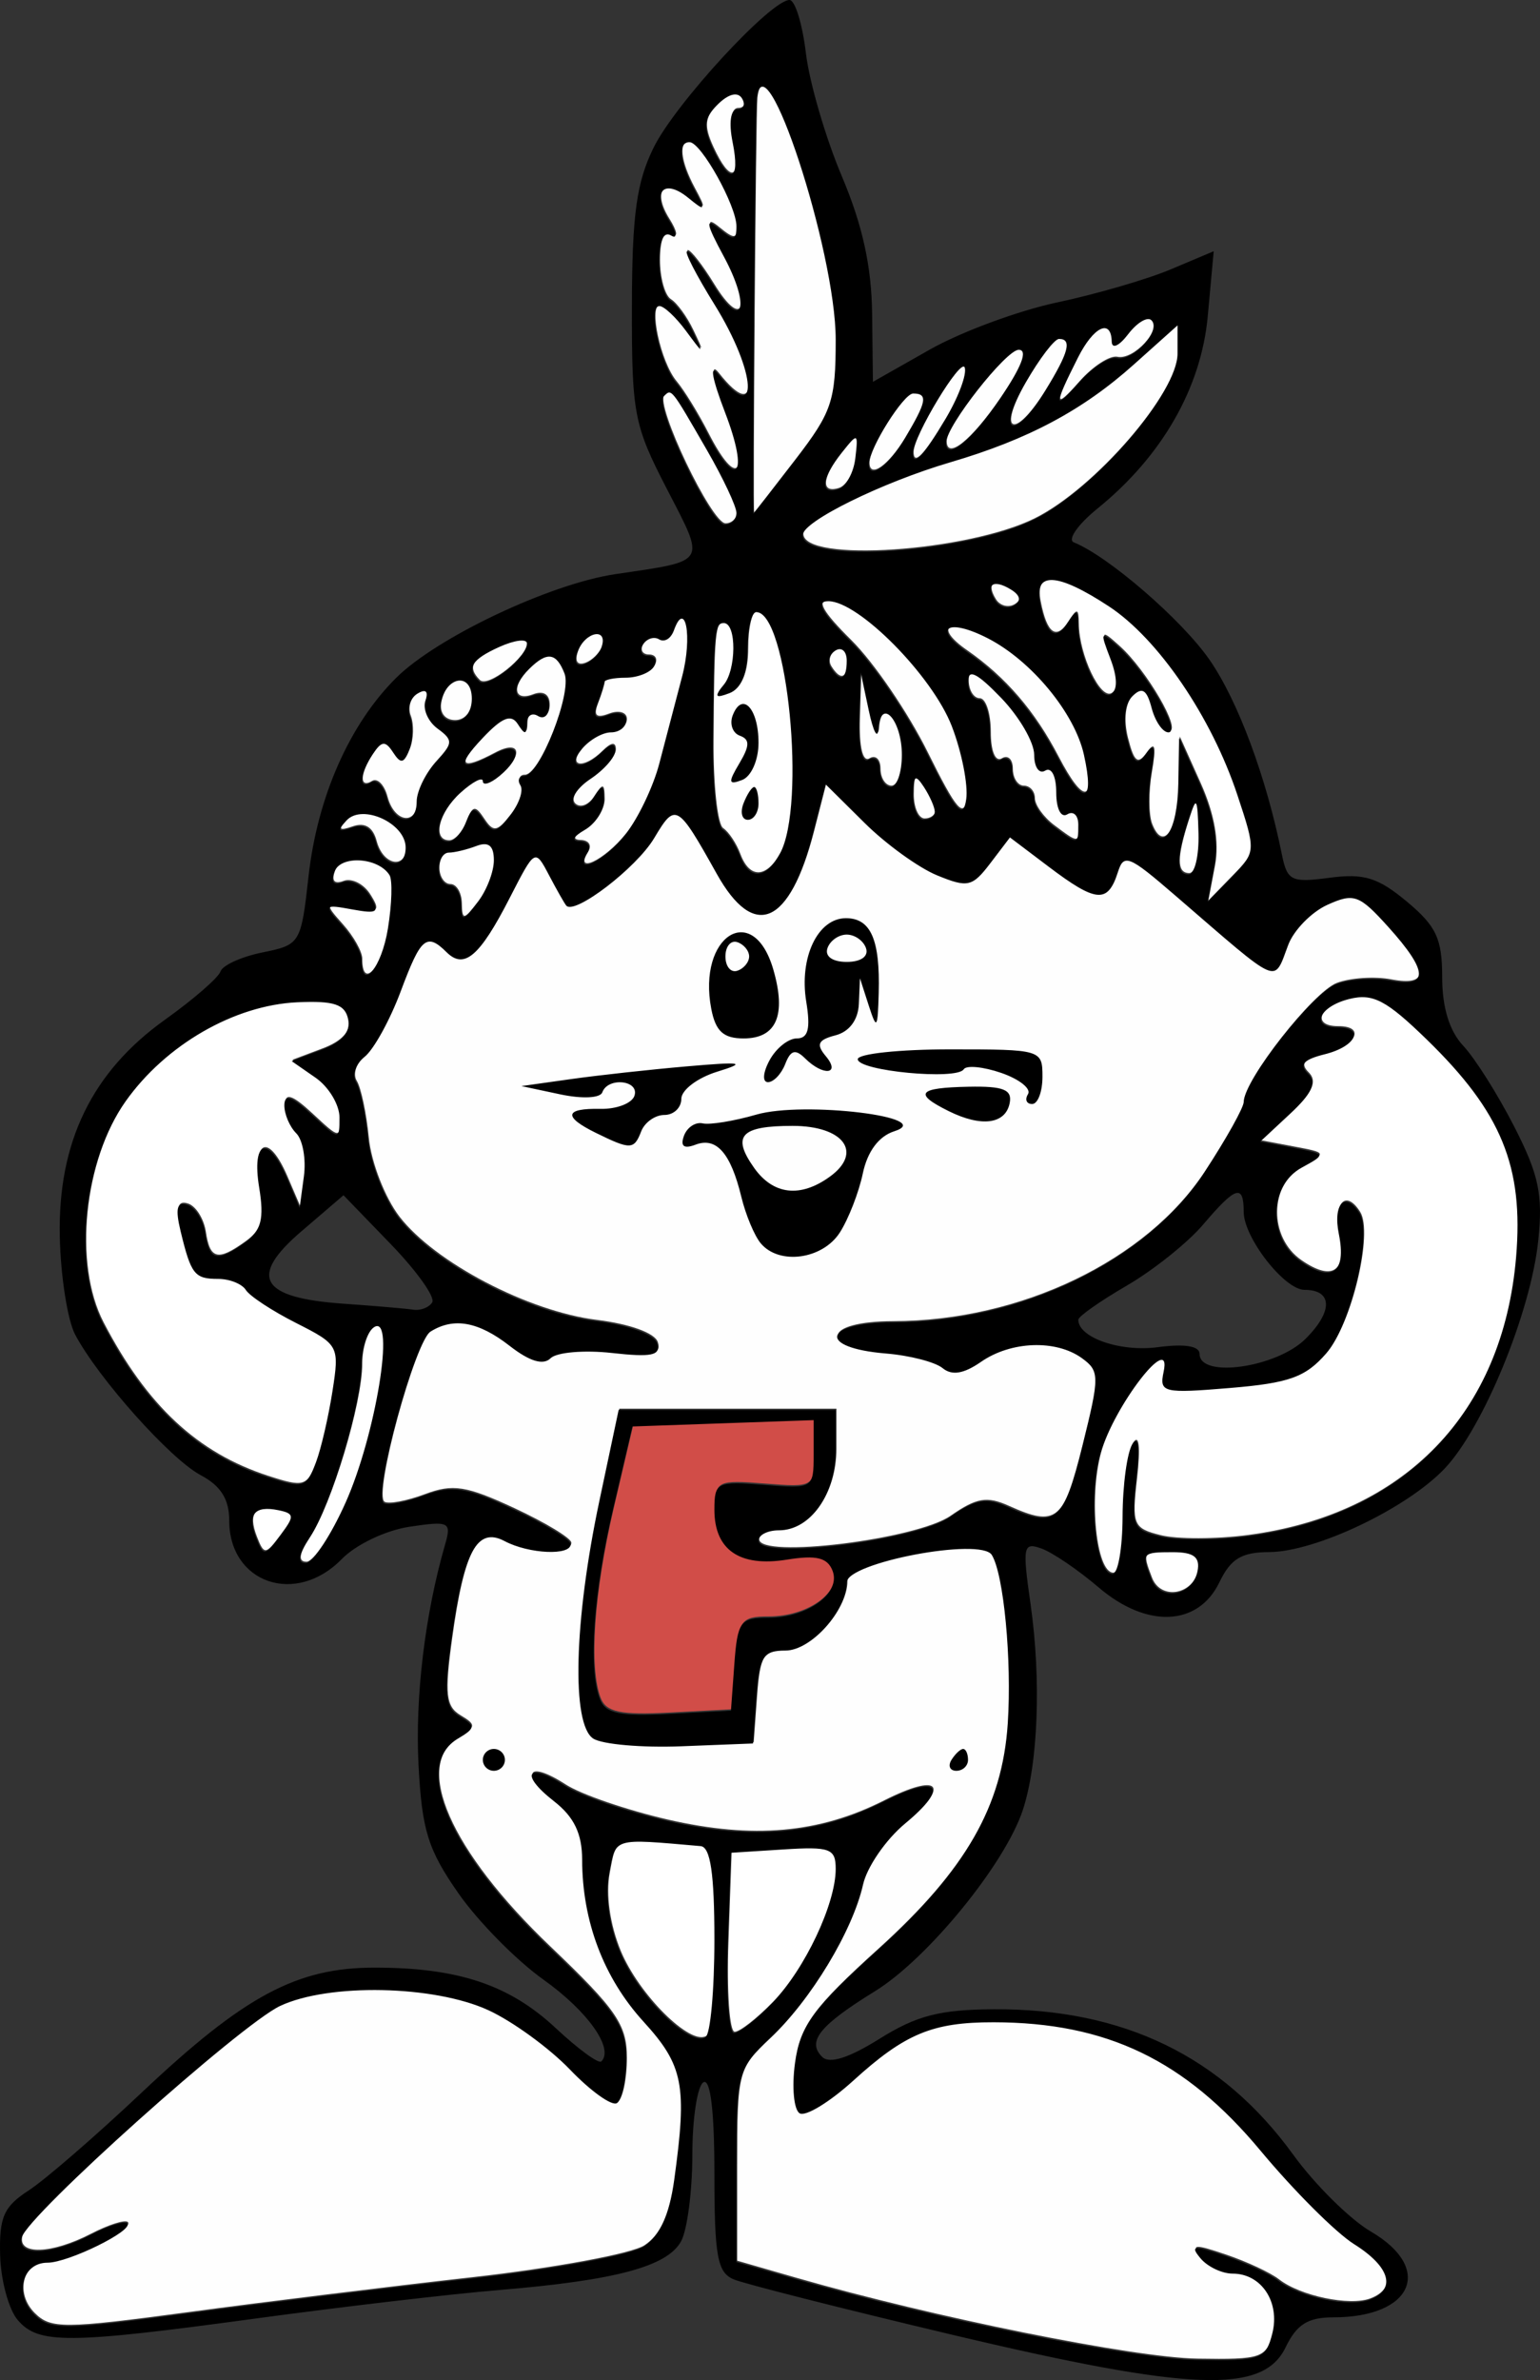 <svg width="301" height="465" viewBox="0 0 301 465" fill="none" xmlns="http://www.w3.org/2000/svg">
<rect x="0" y="0" width="301" height="465" fill="#333333" stroke="none"/>
<g clip-path="url(#clip0_668_955)">
<path d="M143.33 27.494C142.561 23.68 142.939 21.087 144.266 21.087C145.492 21.087 145.89 20.119 145.152 18.935C144.325 17.61 142.511 18.07 140.429 20.133C137.727 22.81 137.529 24.532 139.442 28.692C142.748 35.882 144.89 35.222 143.33 27.494Z" fill="#FEFEFE"/>
<path d="M218.415 69.7C221.627 70.372 227.199 64.29 225.192 62.301C224.418 61.534 222.371 62.759 220.643 65.022C218.863 67.354 217.471 67.98 217.432 66.468C217.315 61.885 213.876 63.539 210.774 69.671C205.976 79.157 206.026 80.138 211.02 74.477C213.611 71.54 216.938 69.391 218.415 69.7Z" fill="#FEFEFE"/>
<path d="M204.456 76.078C209.007 68.682 209.734 65.924 207.126 65.951C206.237 65.96 203.299 69.804 200.596 74.493C194.746 84.643 198.29 86.099 204.456 76.078Z" fill="#FEFEFE"/>
<path d="M195.586 77.68C199.801 71.491 201.108 68.07 199.258 68.07C196.783 68.07 185.035 83.026 185.035 86.177C185.035 89.913 189.949 85.956 195.586 77.68Z" fill="#FEFEFE"/>
<path d="M184.91 81.68C187.447 77.421 189.151 72.856 188.696 71.536C187.988 69.48 178.569 85.046 178.569 88.273C178.569 91.025 180.609 88.904 184.91 81.68Z" fill="#FEFEFE"/>
<path d="M177.027 85.359C181.268 78.245 181.566 76.612 178.624 76.612C176.752 76.612 169.948 87.414 169.948 90.387C169.948 93.573 173.733 90.884 177.027 85.359Z" fill="#FEFEFE"/>
<path d="M141.869 80.349C139.316 73.704 138.767 70.66 140.522 72.875C148.623 83.102 148.059 72.54 139.794 59.23C136.249 53.521 133.838 48.849 134.438 48.849C135.037 48.849 137.345 51.812 139.568 55.434C145.268 64.72 147.012 59.823 141.581 49.783C138.163 43.464 137.927 42.173 140.59 44.363C143.556 46.802 144.085 46.739 144.085 43.945C144.085 39.935 137.17 27.526 134.925 27.507C132.569 27.488 132.945 31.37 135.817 36.71C138.096 40.949 137.993 41.104 134.687 38.401C129.842 34.441 127.378 37.246 130.855 42.763C132.379 45.182 132.585 46.523 131.312 45.744C129.86 44.854 128.998 46.712 128.998 50.733C128.998 54.257 129.963 57.73 131.142 58.453C132.321 59.175 134.288 61.874 135.514 64.451C137.715 69.078 137.698 69.077 134.185 64.332C132.228 61.69 129.91 59.528 129.034 59.528C126.699 59.528 129.113 70.741 132.252 74.477C133.733 76.238 136.541 80.803 138.492 84.621C144.161 95.71 146.59 92.637 141.869 80.349Z" fill="#FEFEFE"/>
<path d="M167.317 89.258C167.9 84.25 167.815 84.218 164.623 88.232C160.632 93.252 160.355 96.506 164.021 95.309C165.503 94.826 166.986 92.103 167.317 89.258Z" fill="#FEFEFE"/>
<path d="M155.496 89.727C162.727 80.331 163.482 78.096 163.482 66.078C163.482 48.722 149.51 6.169 148.043 19.058C147.745 21.68 147.136 100.068 147.414 100.094C147.466 100.099 151.103 95.434 155.496 89.727Z" fill="#FEFEFE"/>
<path d="M144.085 99.95C144.085 98.691 141.487 93.165 138.313 87.67C131.178 75.32 131.427 75.629 129.854 77.187C127.999 79.026 139.078 102.239 141.81 102.239C143.061 102.239 144.085 101.209 144.085 99.95Z" fill="#FEFEFE"/>
<path d="M202.277 101.242C214.039 95.396 230.295 76.578 230.295 68.809V63.302L221.771 70.932C211.755 79.899 201.081 85.588 185.913 90.043C172.53 93.974 157.016 101.619 157.016 104.283C157.016 109.945 189.103 107.789 202.277 101.242Z" fill="#FEFEFE"/>
<path d="M197.72 114.902C194.261 112.784 192.687 113.907 194.667 117.081C195.46 118.353 197.115 118.777 198.345 118.024C199.794 117.137 199.573 116.037 197.72 114.902Z" fill="#FEFEFE"/>
<path d="M117.728 126.131C119.021 122.287 114.566 123.095 113.062 126.977C112.257 129.057 112.739 130.033 114.314 129.513C115.722 129.048 117.258 127.526 117.728 126.131Z" fill="#FEFEFE"/>
<path d="M165.637 128.808C165.637 126.977 164.652 126.082 163.447 126.82C162.242 127.558 161.815 129.056 162.497 130.149C164.344 133.112 165.637 132.559 165.637 128.808Z" fill="#FEFEFE"/>
<path d="M103.135 125.445C103.135 124.478 100.71 124.781 97.746 126.119C92.246 128.603 91.24 130.318 93.8 132.854C95.382 134.421 103.135 128.268 103.135 125.445Z" fill="#FEFEFE"/>
<path d="M92.358 136.231C92.358 131.026 87.322 131.762 86.273 137.119C85.861 139.227 86.96 140.68 88.967 140.68C90.967 140.68 92.358 138.854 92.358 136.231Z" fill="#FEFEFE"/>
<path d="M176.414 147.213C176.414 140.387 172.283 135.841 171.82 142.155C171.663 144.28 170.821 142.655 169.948 138.544L168.36 131.07L168.076 140.272C167.902 145.925 168.624 148.965 169.948 148.154C171.133 147.428 172.103 148.333 172.103 150.164C172.103 151.995 173.073 153.493 174.258 153.493C175.444 153.493 176.414 150.667 176.414 147.213Z" fill="#FEFEFE"/>
<path d="M211.998 147.188C210.192 139.041 201.736 128.803 193.199 124.429C185.424 120.445 182.32 122.377 189.023 127.028C196.562 132.261 202.29 138.916 206.926 147.827C211.803 157.205 214.153 156.908 211.998 147.188Z" fill="#FEFEFE"/>
<path d="M186.173 141.607C182.384 131.778 167.965 117.188 162.039 117.188C159.486 117.188 160.754 119.468 166.438 125.1C170.83 129.452 177.538 139.298 181.345 146.981C186.953 158.297 188.405 159.986 188.993 155.877C189.392 153.088 188.123 146.666 186.173 141.607Z" fill="#FEFEFE"/>
<path d="M182.847 158.298C182.828 157.417 181.873 155.255 180.724 153.493C179.035 150.903 178.629 151.209 178.602 155.095C178.584 157.738 179.539 159.9 180.724 159.9C181.91 159.9 182.865 159.179 182.847 158.298Z" fill="#FEFEFE"/>
<path d="M81.582 156.331C81.582 154.368 83.266 150.918 85.325 148.663C88.71 144.958 88.743 144.328 85.675 142.089C83.808 140.726 82.735 138.277 83.289 136.645C83.929 134.759 83.356 134.254 81.715 135.26C80.295 136.129 79.653 138.185 80.29 139.828C80.926 141.471 80.857 144.337 80.137 146.198C79.081 148.925 78.468 149.029 76.972 146.732C75.453 144.4 74.731 144.465 72.994 147.087C70.339 151.094 70.185 154.125 72.716 152.576C73.766 151.932 75.13 153.317 75.747 155.653C77.106 160.802 81.582 161.322 81.582 156.331Z" fill="#FEFEFE"/>
<path d="M210.898 160.842C210.898 159.011 209.928 158.106 208.743 158.832C207.516 159.584 206.587 157.745 206.587 154.561C206.587 151.378 205.659 149.538 204.432 150.29C203.247 151.016 202.277 149.622 202.277 147.193C202.277 144.764 199.367 139.76 195.811 136.072C191.105 131.193 189.345 130.326 189.345 132.888C189.345 134.825 190.315 136.409 191.501 136.409C192.686 136.409 193.656 139.348 193.656 142.941C193.656 146.753 194.554 148.924 195.811 148.154C196.997 147.428 197.966 148.333 197.966 150.164C197.966 151.995 198.936 153.493 200.122 153.493C201.307 153.493 202.277 154.589 202.277 155.927C202.277 157.266 203.974 159.638 206.049 161.198C210.854 164.813 210.898 164.81 210.898 160.842Z" fill="#FEFEFE"/>
<path d="M91.166 160.494C92.389 157.336 92.884 157.261 94.671 159.96C96.451 162.65 97.201 162.519 99.874 159.052C101.591 156.823 102.485 154.18 101.861 153.179C101.236 152.177 101.565 151.358 102.593 151.358C105.576 151.358 111.963 135.156 110.484 131.338C108.883 127.205 107.061 126.965 103.566 130.429C99.952 134.01 100.337 137.11 104.212 135.636C106.217 134.874 107.445 135.647 107.445 137.669C107.445 139.464 106.475 140.338 105.29 139.612C104.105 138.886 103.12 139.55 103.102 141.088C103.076 143.306 102.713 143.327 101.344 141.191C100.061 139.189 98.315 139.874 94.535 143.86C89.148 149.542 89.948 150.65 96.811 147.011C101.739 144.398 102.411 147.522 97.746 151.358C95.968 152.82 94.514 153.269 94.514 152.356C94.514 151.443 92.574 152.435 90.203 154.561C85.782 158.525 84.381 164.171 87.817 164.171C88.876 164.171 90.383 162.516 91.166 160.494Z" fill="#FEFEFE"/>
<path d="M122.377 162.814C124.834 159.719 127.814 153.472 128.999 148.933C130.184 144.394 132.19 136.742 133.458 131.93C135.536 124.04 134.096 116.568 131.752 123.074C131.22 124.55 129.965 125.255 128.963 124.641C127.96 124.028 126.531 124.502 125.787 125.696C125.042 126.89 125.517 127.866 126.843 127.866C128.168 127.866 128.653 128.827 127.92 130.002C127.188 131.176 124.706 132.137 122.405 132.137C120.104 132.137 118.222 132.539 118.222 133.031C118.222 133.522 117.629 135.455 116.904 137.326C115.94 139.816 116.517 140.374 119.059 139.408C120.969 138.681 122.532 139.151 122.532 140.451C122.532 141.752 121.196 142.815 119.563 142.815C117.93 142.815 115.387 144.257 113.911 146.019C110.731 149.816 114.051 150.364 117.79 146.659C119.477 144.988 120.377 144.898 120.377 146.399C120.377 147.665 118.195 150.155 115.527 151.932C112.86 153.708 111.458 155.96 112.412 156.935C113.365 157.911 115.048 157.295 116.15 155.567C117.845 152.912 118.161 152.988 118.188 156.057C118.207 158.054 116.524 160.667 114.45 161.865C112.122 163.208 111.758 164.066 113.499 164.106C115.051 164.142 115.721 165.132 114.989 166.307C112.075 170.978 118.191 168.087 122.377 162.814Z" fill="#FEFEFE"/>
<path d="M79.427 165.314C79.427 160.58 70.966 156.699 67.88 160.017C65.982 162.057 66.234 162.381 68.977 161.43C71.33 160.614 72.905 161.593 73.624 164.319C74.894 169.129 79.427 169.906 79.427 165.314Z" fill="#FEFEFE"/>
<path d="M234.391 162.57C234.199 155.422 233.991 155.135 232.451 159.9C229.983 167.534 229.983 170.578 232.451 170.578C233.636 170.578 234.509 166.974 234.391 162.57Z" fill="white"/>
<path d="M144.655 148.864C146.703 145.425 146.724 144.179 144.745 143.466C143.329 142.956 142.704 141.165 143.354 139.486C145.196 134.73 148.395 138.132 148.395 144.848C148.395 148.232 146.983 151.438 145.194 152.118C142.499 153.143 142.414 152.628 144.655 148.864Z" fill="#FEFEFE"/>
<path d="M145.461 156.697C146.143 154.935 147.082 153.493 147.548 153.493C148.014 153.493 148.395 154.935 148.395 156.697C148.395 158.459 147.456 159.9 146.308 159.9C145.159 159.9 144.778 158.459 145.461 156.697Z" fill="#FEFEFE"/>
<path d="M152.6 166.503C157.747 156.974 154.046 119.324 147.962 119.324C147.015 119.324 146.24 122.585 146.24 126.57C146.24 131.318 145.021 134.28 142.702 135.161C139.961 136.204 139.695 135.872 141.524 133.69C144.084 130.633 144.145 121.459 141.605 121.459C139.795 121.459 139.616 123.415 139.473 144.7C139.415 153.372 140.257 161.06 141.344 161.785C142.432 162.51 143.948 164.785 144.713 166.841C146.534 171.732 149.852 171.59 152.6 166.503Z" fill="white"/>
<path d="M241.984 155.025C236.927 139.791 226.519 124.524 216.871 118.192C206.806 111.585 202.218 111.342 203.411 117.477C204.636 123.783 206.461 125.104 208.827 121.398C210.526 118.736 210.837 118.806 210.865 121.854C210.921 127.946 215.084 136.737 217.277 135.394C218.601 134.583 218.562 132.057 217.169 128.427C215.098 123.028 215.186 122.914 218.868 126.223C224.134 130.958 231.027 142.815 228.513 142.815C227.399 142.815 225.921 140.67 225.229 138.047C224.275 134.431 223.367 133.877 221.472 135.755C219.961 137.252 219.566 140.572 220.472 144.149C221.677 148.907 222.4 149.461 224.159 146.975C225.755 144.72 226.023 145.756 225.147 150.8C224.487 154.605 224.507 159.164 225.192 160.932C227.377 166.574 230.29 162.084 230.448 152.833L230.6 143.883L234.693 153.014C237.392 159.035 238.344 164.491 237.488 169.031L236.189 175.917L240.935 171.042C245.624 166.227 245.636 166.03 241.984 155.025Z" fill="white"/>
<path d="M96.669 167.806C96.669 164.952 95.637 164.106 93.26 165.011C91.385 165.723 88.96 166.307 87.871 166.307C86.783 166.307 85.892 167.748 85.892 169.51C85.892 171.272 86.862 172.714 88.048 172.714C89.233 172.714 90.234 174.395 90.272 176.451C90.334 179.832 90.641 179.794 93.504 176.043C95.245 173.763 96.669 170.056 96.669 167.806Z" fill="white"/>
<path d="M75.965 181.126C76.734 176.357 76.874 171.668 76.274 170.706C74.117 167.249 66.782 166.756 65.532 169.984C64.724 172.07 65.294 172.808 67.164 172.097C68.744 171.496 71.094 172.681 72.385 174.73C74.44 177.989 74.015 178.325 68.998 177.41C63.434 176.395 63.375 176.49 67.034 180.58C69.108 182.898 70.806 185.921 70.806 187.297C70.806 193.567 74.711 188.897 75.965 181.126Z" fill="white"/>
<path d="M61.925 285.366C62.909 282.723 64.348 276.5 65.122 271.536C66.501 262.694 66.359 262.426 58.037 258.22C53.367 255.859 48.938 252.952 48.194 251.761C47.451 250.569 45.018 249.595 42.787 249.595C38.165 249.595 37.483 248.732 35.448 240.309C34.364 235.825 34.71 234.467 36.766 235.138C38.3 235.638 39.864 238.135 40.243 240.686C41.043 246.071 42.605 246.42 48.098 242.44C51.203 240.191 51.797 237.844 50.8 231.762C49.291 222.545 52.56 221.379 56.188 229.841L58.706 235.713L59.536 229.58C59.993 226.207 59.321 222.411 58.042 221.145C56.764 219.878 55.719 217.425 55.719 215.694C55.719 213.417 57.211 213.935 61.107 217.561C66.438 222.524 66.495 222.529 66.495 218.054C66.495 215.567 64.393 212.073 61.824 210.29L57.154 207.049L63.059 204.824C66.99 203.343 68.705 201.352 68.189 198.868C67.58 195.94 65.444 195.226 58.265 195.548C45.954 196.101 32.513 203.856 24.662 214.935C16.38 226.625 14.314 246.926 20.247 258.337C28.725 274.646 38.623 283.859 52.486 288.349C59.44 290.601 60.047 290.41 61.925 285.366Z" fill="white"/>
<path d="M54.581 294.787C49.855 293.814 48.414 295.61 50.218 300.223C51.627 303.825 51.905 303.799 54.903 299.781C57.745 295.972 57.711 295.432 54.581 294.787Z" fill="white"/>
<path d="M67.675 293.349C73.581 280.117 77.454 256.453 73.297 258.999C71.927 259.838 70.806 263.177 70.806 266.418C70.806 274.057 64.876 293.782 60.665 300.149C58.441 303.513 58.194 305.12 59.9 305.12C61.287 305.12 64.786 299.823 67.675 293.349Z" fill="white"/>
<path d="M219.552 296.044C219.57 289.877 220.436 283.501 221.475 281.874C222.638 280.055 222.937 282.684 222.252 288.708C221.203 297.927 221.475 298.582 226.909 299.934C230.083 300.723 237.72 300.708 243.881 299.9C274.619 295.87 293.883 275.885 296.467 245.344C297.966 227.629 293.614 217.028 279.011 202.828C271.097 195.132 268.476 193.759 263.877 194.903C257.908 196.387 256.198 200.476 261.547 200.476C266.924 200.476 265.172 204.187 259.08 205.702C254.9 206.741 254.018 207.752 255.775 209.492C257.531 211.232 256.608 213.319 252.315 217.319L246.46 222.772L252.926 223.992C259.343 225.203 259.355 225.233 254.542 227.869C248.064 231.417 247.958 241.742 254.355 246.181C260.498 250.445 263.35 248.386 261.818 240.793C260.62 234.861 263.117 232.388 265.861 236.787C268.409 240.872 264.207 258.559 259.363 264.138C255.325 268.79 252.126 269.942 240.578 270.902C227.481 271.991 226.713 271.806 227.572 267.768C229.315 259.569 217.683 274.659 215.191 283.83C212.776 292.714 214.274 307.256 217.604 307.256C218.657 307.256 219.534 302.21 219.552 296.044Z" fill="white"/>
<path d="M234.2 306.697C234.735 303.947 233.484 302.984 229.376 302.984C223.325 302.984 223.199 303.143 225.178 308.254C226.896 312.687 233.249 311.591 234.2 306.697Z" fill="white"/>
<path d="M143.67 324.874C144.277 316.555 144.827 315.798 150.262 315.798C157.989 315.798 164.568 311.004 162.867 306.613C161.871 304.04 159.701 303.514 153.914 304.445C144.694 305.927 139.774 302.536 139.774 294.699C139.774 289.341 140.237 289.109 149.473 289.837C159.073 290.593 159.172 290.533 159.172 283.893V277.185L123.757 278.425L120 294.442C116.104 311.05 115.086 325.731 117.413 331.739C118.479 334.493 121.277 335.084 130.883 334.583L143.007 333.95L143.67 324.874Z" fill="#D14D48"/>
<path d="M151.111 391.077C157.42 384.55 163.482 371.708 163.482 364.868C163.482 360.883 162.397 360.48 153.245 361.062L143.007 361.713L142.381 379.332C142.037 389.022 142.583 396.95 143.594 396.95C144.606 396.95 147.988 394.307 151.111 391.077Z" fill="white"/>
<path d="M139.774 378.672C139.774 365.799 139.004 360.578 137.08 360.411C119.695 358.9 120.547 358.64 119.175 365.891C118.377 370.103 119.209 376.006 121.322 381.122C124.85 389.667 134.904 399.681 138.032 397.765C138.99 397.178 139.774 388.586 139.774 378.672Z" fill="white"/>
<path d="M146.563 186.595C146.563 185.479 145.521 184.222 144.246 183.801C142.972 183.38 141.929 184.637 141.929 186.595C141.929 188.553 142.972 189.81 144.246 189.389C145.521 188.968 146.563 187.711 146.563 186.595Z" fill="black"/>
<path d="M139.165 196.847C136.408 182.561 147.369 175.612 151.29 189.159C153.87 198.072 151.91 202.612 145.481 202.612C141.539 202.612 140.007 201.214 139.165 196.847Z" fill="black"/>
<path d="M169.409 184.993C168.915 183.525 167.218 182.324 165.637 182.324C164.057 182.324 162.36 183.525 161.866 184.993C161.331 186.581 162.859 187.663 165.637 187.663C168.415 187.663 169.943 186.581 169.409 184.993Z" fill="black"/>
<path d="M150.551 206.883C151.819 204.534 154.217 202.612 155.879 202.612C158.105 202.612 158.591 200.721 157.725 195.43C156.313 186.809 159.97 179.12 165.483 179.12C170.335 179.12 172.174 183.308 171.888 193.71C171.695 200.765 171.502 201.013 169.948 196.205L168.222 190.866L168.008 195.871C167.874 198.988 166.149 201.302 163.437 202.005C160.014 202.892 159.609 203.764 161.545 206.076C164.535 209.645 161.058 210.033 157.518 206.526C155.601 204.626 154.675 204.88 153.624 207.594C152.865 209.552 151.344 211.154 150.244 211.154C149.116 211.154 149.249 209.292 150.551 206.883Z" fill="black"/>
<path d="M201.07 213.498C201.731 212.438 199.385 210.573 195.856 209.354C192.328 208.135 189.018 207.815 188.502 208.642C187.152 210.808 167.793 208.962 167.793 206.668C167.793 205.612 175.915 204.747 185.843 204.747C203.66 204.747 203.893 204.816 203.893 210.086C203.893 213.023 202.988 215.425 201.88 215.425C200.773 215.425 200.408 214.558 201.07 213.498Z" fill="black"/>
<path d="M185.574 216.816C178.625 213.372 179.538 212.246 189.436 212.048C196.244 211.911 198.001 212.605 197.491 215.227C196.687 219.364 191.981 219.991 185.574 216.816Z" fill="black"/>
<path d="M116.605 221.063C110.162 217.901 110.48 216.229 117.498 216.374C120.657 216.44 123.647 215.292 124.144 213.824C125.175 210.774 118.96 210.102 117.862 213.144C117.452 214.282 113.913 214.446 109.6 213.528L102.057 211.922L111.756 210.555C117.09 209.804 127.274 208.685 134.386 208.07C145.244 207.13 146.194 207.298 140.313 209.113C136.46 210.303 133.308 212.69 133.308 214.419C133.308 216.147 131.823 217.561 130.008 217.561C128.193 217.561 126.149 219.002 125.467 220.764C124.068 224.376 123.402 224.399 116.605 221.063Z" fill="black"/>
<path d="M162.343 229.615C168.862 224.892 165.045 219.697 155.056 219.697C144.904 219.697 143.114 221.645 147.53 227.891C151.269 233.18 156.571 233.797 162.343 229.615Z" fill="black"/>
<path d="M148.832 242.642C147.597 241.167 145.89 237.083 145.038 233.566C142.968 225.015 140.163 221.818 136.09 223.367C133.802 224.237 133.074 223.682 133.823 221.638C134.429 219.983 136.077 218.889 137.486 219.208C138.895 219.526 143.623 218.753 147.993 217.489C157.236 214.817 183.512 218.001 174.92 220.753C171.9 221.72 169.685 224.693 168.782 228.99C168.005 232.688 165.988 237.876 164.298 240.518C160.93 245.789 152.444 246.954 148.832 242.642Z" fill="black"/>
<path d="M186.112 343.561C186.845 342.386 187.872 341.425 188.395 341.425C188.918 341.425 189.345 342.386 189.345 343.561C189.345 344.735 188.318 345.696 187.063 345.696C185.808 345.696 185.38 344.735 186.112 343.561Z" fill="black"/>
<path d="M94.514 343.561C94.514 342.386 95.483 341.425 96.669 341.425C97.854 341.425 98.824 342.386 98.824 343.561C98.824 344.735 97.854 345.696 96.669 345.696C95.483 345.696 94.514 344.735 94.514 343.561Z" fill="black"/>
<path d="M248.815 455.651C250.373 449.498 246.696 443.933 241.072 443.933C238.991 443.933 236.167 442.593 234.796 440.956C232.682 438.432 233.423 438.361 239.669 440.489C243.721 441.869 248.362 444.037 249.981 445.307C254.124 448.555 263.801 450.578 267.841 449.042C273.119 447.035 271.881 442.616 264.795 438.17C261.248 435.945 253.03 427.739 246.535 419.936C231.79 402.223 216.474 394.856 194.335 394.827C182.411 394.81 177.022 397.052 166.919 406.231C162.29 410.436 157.573 413.308 156.436 412.611C155.299 411.915 154.888 407.511 155.522 402.824C156.498 395.614 158.996 392.203 171.74 380.678C188.868 365.189 196.046 352.669 197.114 336.421C197.924 324.086 196.326 307.266 193.987 303.516C191.826 300.05 165.637 305.012 165.637 308.887C165.637 314.445 158.658 322.205 153.66 322.205C149.299 322.205 148.556 323.391 147.98 331.281L147.318 340.357L133.308 340.908C125.603 341.211 117.859 340.534 116.098 339.404C111.809 336.65 112.325 316.419 117.282 293.016L121.051 275.222H163.482V283.062C163.482 291.716 158.515 298.713 152.372 298.713C150.185 298.713 148.395 299.618 148.395 300.725C148.395 304.538 179.168 300.758 185.809 296.129C190.874 292.598 192.907 292.256 197.226 294.206C206.494 298.39 207.979 297.155 211.712 282.167C215.086 268.621 215.08 267.597 211.61 265.083C206.542 261.411 197.748 261.729 191.888 265.797C188.502 268.146 186.199 268.523 184.376 267.024C182.93 265.835 177.955 264.55 173.32 264.169C159.862 263.062 160.917 258.141 174.618 258.114C199.537 258.064 224.13 246.232 235.55 228.797C239.772 222.351 243.227 216.157 243.227 215.034C243.227 210.896 256.689 193.764 261.307 192.024C263.93 191.036 268.694 190.724 271.893 191.33C279.457 192.762 279.334 189.529 271.494 180.835C265.817 174.539 264.782 174.163 259.596 176.504C256.473 177.914 252.99 181.482 251.858 184.433C248.976 191.943 250.788 192.743 229.936 174.763C220.55 166.67 219.785 166.383 218.476 170.47C216.628 176.24 214.286 175.998 205.152 169.095L197.539 163.341L193.695 168.39C190.181 173.007 189.291 173.209 183.3 170.75C179.696 169.271 173.322 164.666 169.134 160.517L161.521 152.974L159.127 162.31C154.453 180.532 147.537 183.514 140.234 170.455C132.52 156.66 132.172 156.464 127.949 163.548C124.51 169.316 112.445 178.552 110.821 176.659C110.471 176.251 108.951 173.573 107.444 170.709C104.703 165.5 104.703 165.5 99.642 175.367C93.879 186.603 90.863 189.171 87.429 185.768C83.515 181.89 82.357 182.884 78.379 193.536C76.295 199.115 73.156 204.817 71.404 206.207C69.652 207.597 68.899 209.826 69.731 211.159C70.563 212.493 71.625 217.505 72.091 222.297C72.557 227.091 75.249 234.012 78.078 237.687C84.975 246.646 103.286 256.221 116.668 257.865C123.097 258.655 127.977 260.427 128.566 262.184C129.357 264.541 127.514 264.934 119.732 264.064C114.324 263.46 108.931 263.925 107.748 265.098C106.317 266.516 103.646 265.708 99.765 262.683C93.66 257.925 88.803 257.049 84.285 259.892C81.172 261.851 72.948 292.046 75.158 293.4C75.973 293.899 79.531 293.226 83.065 291.904C88.525 289.862 91.15 290.273 100.535 294.641C106.609 297.468 111.619 300.502 111.667 301.383C111.796 303.706 103.534 303.347 98.773 300.822C93.389 297.967 90.752 302.842 88.379 320.04C86.875 330.93 87.141 333.387 90.009 335.103C93.098 336.952 93.064 337.375 89.664 339.395C80.633 344.763 88.008 361.607 107.558 380.262C120.492 392.604 122.532 395.57 122.532 402.031C122.532 406.145 121.716 410.011 120.718 410.622C119.721 411.233 115.599 408.29 111.558 404.081C107.518 399.872 100.333 394.645 95.591 392.465C84.979 387.586 64.399 387.166 54.895 391.635C47.122 395.29 5.441 432.617 4.373 436.88C3.438 440.613 10.099 440.378 17.784 436.407C21.22 434.632 24.462 433.606 24.988 434.127C26.348 435.474 13.512 441.798 9.42 441.798C4.45 441.798 2.855 447.993 6.815 451.916C9.927 455 12.555 454.984 36.745 451.729C51.329 449.767 76.338 446.694 92.318 444.901C108.299 443.108 123.433 440.304 125.949 438.671C129.077 436.64 130.965 432.518 131.916 425.637C134.477 407.126 133.728 403.267 125.908 394.691C118.138 386.169 113.943 375.107 113.923 363.088C113.915 357.956 112.349 354.703 108.409 351.633C101.529 346.27 103.247 343.879 110.567 348.631C113.543 350.563 122.535 353.651 130.549 355.492C147.194 359.317 160.091 358.175 172.8 351.75C183.548 346.318 185.892 348.669 177.042 356.004C173.254 359.144 169.509 364.596 168.719 368.12C166.713 377.068 158.628 390.455 150.743 397.884C144.288 403.965 144.085 404.728 144.085 422.917V441.678L155.657 445.012C182.477 452.737 221.533 460.608 234.026 460.806C246.65 461.005 247.537 460.696 248.815 455.651Z" fill="#FEFEFE"/>
<path d="M185.972 456.111C164.635 451.047 145.48 446.193 143.405 445.325C140.213 443.988 139.634 440.809 139.634 424.627C139.634 412.426 138.854 405.987 137.479 406.829C136.293 407.555 135.323 413.922 135.323 420.977C135.323 428.032 134.337 435.631 133.131 437.863C130.464 442.801 120.385 445.507 97.606 447.402C88.123 448.191 66.845 450.677 50.321 452.926C13.256 457.972 7.532 458.015 3.472 453.278C1.71 451.223 0.16 445.532 0.026 440.632C-0.177 433.175 0.729 431.11 5.589 427.962C8.783 425.893 18.735 417.277 27.706 408.816C47.771 389.891 58.022 384.402 73.273 384.418C89.589 384.435 99.568 387.776 108.648 396.262C113.015 400.343 117.013 403.261 117.531 402.747C120.059 400.243 114.878 392.927 106.212 386.76C100.911 382.987 93.427 375.389 89.581 369.874C83.654 361.373 82.47 357.57 81.807 344.895C81.109 331.554 83.053 315.39 86.997 301.75C88.271 297.345 87.825 297.122 80.051 298.281C75.415 298.972 69.561 301.761 66.806 304.59C57.842 313.797 44.802 309.332 44.802 297.055C44.802 292.901 43.156 290.289 39.225 288.204C33.309 285.067 19.242 269.326 14.694 260.754C13.198 257.934 11.844 249.285 11.685 241.534C11.307 223.133 17.983 209.402 32.262 199.213C37.811 195.252 42.687 191.017 43.096 189.8C43.505 188.583 47.209 186.905 51.326 186.072C58.695 184.581 58.835 184.349 60.315 171.133C62.048 155.663 68.343 141.443 77.455 132.414C85.437 124.505 107.49 114.074 120.236 112.18C138.449 109.473 137.965 110.276 130.317 95.473C123.896 83.046 123.472 80.824 123.509 59.796C123.541 41.951 124.408 35.629 127.757 28.83C131.978 20.264 150.646 0 154.318 0C155.395 0 156.834 4.675 157.517 10.388C158.2 16.102 161.357 26.913 164.532 34.414C168.58 43.976 170.352 52.017 170.46 61.326L170.616 74.601L181.721 68.305C187.828 64.843 199.043 60.693 206.641 59.083C214.239 57.474 224.229 54.566 228.839 52.622L237.222 49.087L236.064 61.749C234.78 75.772 227.139 89.113 214.538 99.329C210.681 102.456 208.589 105.443 209.889 105.966C216.635 108.68 230.991 121.096 236.396 128.89C241.955 136.905 247.485 151.768 250.542 166.908C251.592 172.107 252.37 172.488 259.885 171.489C266.588 170.598 269.341 171.449 274.982 176.152C280.738 180.952 281.881 183.398 281.881 190.922C281.881 196.857 283.293 201.442 286.012 204.333C288.284 206.75 292.764 213.852 295.968 220.116C300.777 229.521 301.595 233.398 300.661 242.368C299.206 256.335 289.938 278.914 282.385 286.892C274.995 294.698 257.122 303.205 248.053 303.232C242.673 303.249 240.548 304.538 238.34 309.126C234.189 317.75 224.154 318.182 214.742 310.14C210.772 306.749 205.758 303.335 203.599 302.554C199.97 301.242 199.806 302.063 201.427 313.406C203.536 328.159 202.911 344.614 199.897 353.68C196.392 364.224 181.32 382.674 171.027 389.023C160.184 395.71 157.658 398.848 160.695 401.858C162.126 403.276 165.887 402.088 171.93 398.308C179.167 393.781 183.707 392.612 194.269 392.555C219.61 392.42 238.838 401.759 252.762 420.963C257.017 426.831 263.854 433.594 267.957 435.992C280.303 443.21 276.109 452.744 260.588 452.744C255.631 452.744 253.429 454.132 251.268 458.617C246.862 467.758 232.773 467.218 185.972 456.111ZM248.674 455.92C250.233 449.767 246.556 444.202 240.931 444.202C238.851 444.202 236.026 442.862 234.655 441.225C232.541 438.701 233.283 438.63 239.529 440.758C243.581 442.138 248.221 444.306 249.841 445.576C253.983 448.823 263.66 450.847 267.701 449.311C272.979 447.304 271.741 442.885 264.655 438.439C261.107 436.214 252.89 428.008 246.394 420.205C231.649 402.492 216.333 395.125 194.195 395.096C182.27 395.079 176.881 397.321 166.779 406.5C162.15 410.705 157.432 413.577 156.295 412.88C155.158 412.184 154.747 407.78 155.382 403.093C156.357 395.883 158.856 392.472 171.599 380.947C188.727 365.458 195.905 352.938 196.973 336.69C197.784 324.355 196.186 307.535 193.847 303.785C191.685 300.319 165.497 305.281 165.497 309.156C165.497 314.714 158.518 322.474 153.519 322.474C149.158 322.474 148.416 323.66 147.84 331.55L147.177 340.626L133.168 341.177C125.463 341.48 117.718 340.803 115.958 339.673C111.669 336.919 112.185 316.688 117.141 293.285L120.91 275.491H163.342V283.331C163.342 291.985 158.375 298.982 152.231 298.982C150.044 298.982 148.255 299.887 148.255 300.994C148.255 304.807 179.028 301.027 185.669 296.398C190.734 292.867 192.767 292.525 197.085 294.475C206.353 298.659 207.839 297.424 211.572 282.436C214.945 268.89 214.939 267.866 211.47 265.352C206.402 261.68 197.608 261.998 191.747 266.066C188.362 268.415 186.058 268.792 184.236 267.293C182.79 266.104 177.815 264.819 173.18 264.438C159.722 263.331 160.776 258.41 174.477 258.383C199.397 258.333 223.989 246.501 235.409 229.066C239.632 222.62 243.087 216.426 243.087 215.303C243.087 211.165 256.548 194.033 261.167 192.293C263.789 191.305 268.553 190.993 271.753 191.599C279.317 193.031 279.193 189.798 271.353 181.104C265.676 174.808 264.641 174.432 259.456 176.773C256.332 178.183 252.85 181.751 251.718 184.702C248.836 192.212 250.648 193.012 229.796 175.032C220.409 166.939 219.645 166.652 218.336 170.739C216.488 176.509 214.145 176.267 205.012 169.364L197.399 163.61L193.555 168.659C190.041 173.276 189.15 173.478 183.159 171.019C179.556 169.54 173.181 164.935 168.994 160.786L161.381 153.243L158.986 162.579C154.313 180.801 147.397 183.783 140.094 170.724C132.379 156.929 132.031 156.733 127.809 163.817C124.37 169.585 112.304 178.821 110.68 176.928C110.33 176.52 108.811 173.842 107.303 170.978C104.562 165.769 104.562 165.769 99.502 175.636C93.739 186.872 90.723 189.44 87.288 186.037C83.375 182.159 82.217 183.153 78.238 193.805C76.154 199.384 73.016 205.086 71.264 206.476C69.512 207.866 68.759 210.095 69.591 211.428C70.423 212.762 71.484 217.774 71.95 222.566C72.416 227.36 75.109 234.281 77.938 237.956C84.834 246.915 103.145 256.49 116.527 258.134C122.957 258.924 127.837 260.696 128.426 262.453C129.217 264.81 127.374 265.203 119.592 264.333C114.184 263.729 108.791 264.194 107.608 265.367C106.177 266.785 103.505 265.977 99.624 262.952C93.519 258.194 88.663 257.318 84.144 260.161C81.032 262.12 72.808 292.315 75.018 293.669C75.833 294.168 79.391 293.495 82.925 292.173C88.385 290.131 91.009 290.542 100.394 294.91C106.469 297.737 111.478 300.771 111.527 301.652C111.655 303.975 103.394 303.616 98.632 301.091C93.249 298.236 90.612 303.111 88.238 320.309C86.735 331.199 87.001 333.656 89.869 335.372C92.958 337.221 92.924 337.644 89.524 339.664C80.492 345.032 87.867 361.876 107.418 380.531C120.352 392.873 122.392 395.839 122.392 402.3C122.392 406.414 121.575 410.28 120.578 410.891C119.58 411.502 115.458 408.559 111.418 404.35C107.378 400.141 100.192 394.914 95.451 392.734C84.838 387.855 64.258 387.435 54.754 391.904C46.981 395.559 5.3 432.886 4.233 437.149C3.298 440.882 9.958 440.647 17.643 436.676C21.079 434.901 24.322 433.875 24.848 434.396C26.207 435.743 13.372 442.067 9.28 442.067C4.31 442.067 2.715 448.262 6.674 452.185C9.787 455.269 12.415 455.253 36.604 451.998C51.189 450.036 76.197 446.963 92.178 445.17C108.159 443.377 123.293 440.573 125.809 438.94C128.937 436.909 130.824 432.787 131.776 425.906C134.337 407.395 133.588 403.536 125.768 394.96C117.998 386.438 113.803 375.376 113.783 363.357C113.774 358.225 112.208 354.972 108.269 351.902C101.388 346.539 103.107 344.148 110.426 348.9C113.403 350.832 122.395 353.92 130.409 355.761C147.054 359.586 159.95 358.444 172.66 352.019C183.407 346.587 185.752 348.938 176.902 356.273C173.114 359.413 169.368 364.865 168.578 368.389C166.573 377.337 158.488 390.724 150.602 398.153C144.147 404.234 143.944 404.997 143.944 423.186V441.947L155.516 445.281C182.337 453.006 221.392 460.877 233.886 461.075C246.509 461.274 247.397 460.965 248.674 455.92ZM94.373 343.83C94.373 342.655 95.343 341.694 96.528 341.694C97.714 341.694 98.684 342.655 98.684 343.83C98.684 345.004 97.714 345.965 96.528 345.965C95.343 345.965 94.373 345.004 94.373 343.83ZM185.972 343.83C186.705 342.655 187.732 341.694 188.254 341.694C188.777 341.694 189.205 342.655 189.205 343.83C189.205 345.004 188.178 345.965 186.922 345.965C185.667 345.965 185.239 345.004 185.972 343.83ZM148.692 242.911C147.457 241.436 145.749 237.352 144.898 233.835C142.828 225.284 140.023 222.087 135.949 223.636C133.661 224.506 132.934 223.951 133.682 221.907C134.288 220.252 135.937 219.158 137.346 219.477C138.755 219.795 143.483 219.022 147.853 217.758C157.096 215.086 183.372 218.27 174.78 221.022C171.759 221.989 169.544 224.962 168.641 229.259C167.865 232.957 165.847 238.145 164.158 240.787C160.79 246.058 152.303 247.223 148.692 242.911ZM162.202 229.884C168.721 225.161 164.904 219.965 154.915 219.965C144.763 219.965 142.974 221.914 147.389 228.16C151.128 233.449 156.43 234.066 162.202 229.884ZM116.465 221.332C110.021 218.17 110.34 216.498 117.358 216.643C120.516 216.709 123.507 215.561 124.003 214.093C125.034 211.043 118.82 210.371 117.722 213.413C117.311 214.551 113.772 214.715 109.46 213.797L101.917 212.191L111.615 210.824C116.95 210.073 127.133 208.954 134.246 208.339C145.103 207.399 146.054 207.567 140.173 209.382C136.32 210.572 133.168 212.959 133.168 214.688C133.168 216.416 131.683 217.83 129.867 217.83C128.052 217.83 126.009 219.271 125.326 221.033C123.927 224.645 123.261 224.668 116.465 221.332ZM185.433 217.085C178.485 213.641 179.397 212.515 189.295 212.317C196.103 212.18 197.86 212.874 197.351 215.495C196.546 219.633 191.841 220.26 185.433 217.085ZM200.929 213.767C201.59 212.707 199.244 210.842 195.716 209.623C192.187 208.404 188.878 208.084 188.362 208.911C187.011 211.077 167.652 209.231 167.652 206.937C167.652 205.881 175.775 205.016 185.703 205.016C203.519 205.016 203.753 205.085 203.753 210.355C203.753 213.292 202.847 215.694 201.74 215.694C200.633 215.694 200.268 214.827 200.929 213.767ZM150.41 207.152C151.679 204.803 154.077 202.881 155.739 202.881C157.965 202.881 158.45 200.99 157.584 195.699C156.172 187.078 159.829 179.389 165.342 179.389C170.195 179.389 172.033 183.577 171.748 193.979C171.554 201.034 171.361 201.282 169.808 196.474L168.082 191.135L167.867 196.14C167.733 199.257 166.009 201.571 163.296 202.274C159.874 203.161 159.468 204.033 161.405 206.345C164.394 209.914 160.917 210.302 157.378 206.795C155.46 204.895 154.534 205.149 153.483 207.863C152.725 209.821 151.204 211.423 150.104 211.423C148.975 211.423 149.109 209.561 150.41 207.152ZM169.269 185.262C168.775 183.794 167.078 182.593 165.497 182.593C163.916 182.593 162.219 183.794 161.725 185.262C161.191 186.85 162.719 187.932 165.497 187.932C168.275 187.932 169.803 186.85 169.269 185.262ZM139.024 197.116C136.268 182.83 147.228 175.881 151.15 189.428C153.729 198.341 151.769 202.881 145.341 202.881C141.398 202.881 139.867 201.483 139.024 197.116ZM146.423 186.864C146.423 185.748 145.38 184.491 144.106 184.07C142.832 183.649 141.789 184.906 141.789 186.864C141.789 188.821 142.832 190.079 144.106 189.658C145.38 189.237 146.423 187.98 146.423 186.864ZM139.634 378.941C139.634 366.068 138.863 360.847 136.94 360.68C119.555 359.169 120.407 358.909 119.034 366.16C118.237 370.372 119.069 376.275 121.181 381.391C124.709 389.936 134.764 399.95 137.892 398.034C138.85 397.447 139.634 388.855 139.634 378.941ZM150.97 391.346C157.28 384.819 163.342 371.977 163.342 365.137C163.342 361.152 162.257 360.749 153.104 361.331L142.867 361.982L142.241 379.601C141.896 389.291 142.442 397.219 143.454 397.219C144.465 397.219 147.848 394.576 150.97 391.346ZM143.529 325.143C144.137 316.824 144.686 316.067 150.122 316.067C157.849 316.067 164.427 311.273 162.727 306.882C161.73 304.309 159.561 303.783 153.774 304.714C144.554 306.196 139.634 302.805 139.634 294.968C139.634 289.61 140.097 289.378 149.332 290.106C158.932 290.862 159.031 290.802 159.031 284.162V277.454L123.616 278.694L119.859 294.711C115.964 311.319 114.945 326 117.272 332.008C118.339 334.762 121.136 335.353 130.743 334.852L142.867 334.219L143.529 325.143ZM234.06 306.966C234.594 304.216 233.343 303.253 229.235 303.253C223.185 303.253 223.059 303.412 225.038 308.522C226.755 312.956 233.109 311.86 234.06 306.966ZM219.412 296.313C219.43 290.146 220.295 283.77 221.335 282.143C222.498 280.324 222.797 282.953 222.111 288.977C221.063 298.196 221.335 298.851 226.769 300.203C229.943 300.992 237.58 300.977 243.74 300.169C274.479 296.139 293.743 276.153 296.327 245.613C297.826 227.898 293.473 217.297 278.871 203.097C270.957 195.401 268.335 194.028 263.736 195.172C257.767 196.656 256.058 200.745 261.406 200.745C266.783 200.745 265.032 204.456 258.939 205.971C254.759 207.01 253.878 208.021 255.634 209.761C257.39 211.501 256.467 213.588 252.174 217.588L246.319 223.041L252.785 224.261C259.202 225.472 259.215 225.502 254.402 228.138C247.923 231.686 247.817 242.011 254.214 246.45C260.357 250.714 263.21 248.655 261.677 241.062C260.48 235.13 262.977 232.657 265.721 237.056C268.268 241.141 264.066 258.828 259.223 264.407C255.185 269.059 251.986 270.211 240.437 271.171C227.34 272.26 226.573 272.075 227.431 268.037C229.174 259.838 217.542 274.928 215.05 284.099C212.636 292.983 214.134 307.525 217.463 307.525C218.517 307.525 219.393 302.479 219.412 296.313ZM67.535 293.618C73.441 280.386 77.313 256.722 73.157 259.268C71.786 260.107 70.665 263.446 70.665 266.687C70.665 274.326 64.736 294.051 60.525 300.418C58.301 303.782 58.053 305.389 59.76 305.389C61.147 305.389 64.645 300.092 67.535 293.618ZM54.44 295.056C49.715 294.083 48.274 295.879 50.078 300.492C51.487 304.094 51.765 304.068 54.763 300.05C57.605 296.241 57.57 295.701 54.44 295.056ZM61.785 285.635C62.769 282.992 64.207 276.769 64.981 271.805C66.361 262.963 66.218 262.695 57.897 258.489C53.226 256.128 48.797 253.221 48.054 252.03C47.311 250.838 44.878 249.864 42.647 249.864C38.024 249.864 37.343 249.001 35.307 240.578C34.224 236.094 34.57 234.736 36.626 235.407C38.159 235.907 39.724 238.404 40.102 240.955C40.902 246.34 42.465 246.689 47.957 242.709C51.062 240.46 51.656 238.113 50.66 232.031C49.151 222.814 52.42 221.648 56.047 230.109L58.565 235.982L59.395 229.849C59.852 226.476 59.18 222.68 57.902 221.414C56.624 220.147 55.578 217.694 55.578 215.963C55.578 213.686 57.071 214.204 60.967 217.83C66.298 222.793 66.355 222.798 66.355 218.323C66.355 215.836 64.253 212.342 61.684 210.559L57.013 207.318L62.918 205.093C66.85 203.612 68.564 201.621 68.048 199.137C67.44 196.209 65.304 195.495 58.125 195.817C45.813 196.37 32.372 204.125 24.522 215.204C16.239 226.894 14.174 247.195 20.106 258.606C28.585 274.915 38.482 284.128 52.345 288.618C59.3 290.87 59.907 290.679 61.785 285.635ZM255.155 261.592C260.573 256.222 260.492 251.999 254.97 251.999C251.053 251.999 243.087 241.784 243.087 236.762C243.087 231.261 241.53 231.746 235.177 239.228C232.165 242.774 225.438 248.151 220.229 251.176C215.02 254.201 210.758 257.2 210.758 257.84C210.758 261.334 218.966 264.175 226.263 263.205C231.579 262.498 234.465 262.965 234.465 264.532C234.465 269.339 249.491 267.203 255.155 261.592ZM84.48 254.447C85.105 253.444 81.46 248.325 76.379 243.07L67.141 233.517L58.901 240.575C48.5 249.484 50.862 253.57 67.069 254.702C73.196 255.13 79.364 255.658 80.775 255.875C82.187 256.093 83.854 255.45 84.48 254.447ZM75.824 181.395C76.594 176.626 76.733 171.937 76.133 170.975C73.977 167.518 66.642 167.025 65.392 170.253C64.584 172.339 65.153 173.077 67.024 172.366C68.604 171.765 70.954 172.95 72.245 174.999C74.299 178.258 73.875 178.594 68.858 177.678C63.293 176.664 63.235 176.758 66.894 180.848C68.968 183.167 70.665 186.19 70.665 187.566C70.665 193.836 74.57 189.165 75.824 181.395ZM96.528 168.075C96.528 165.221 95.497 164.375 93.119 165.279C91.244 165.992 88.82 166.576 87.731 166.576C86.643 166.576 85.752 168.017 85.752 169.779C85.752 171.541 86.722 172.983 87.907 172.983C89.093 172.983 90.093 174.664 90.131 176.72C90.193 180.101 90.501 180.063 93.364 176.312C95.104 174.032 96.528 170.325 96.528 168.075ZM241.843 155.294C236.787 140.06 226.379 124.793 216.731 118.461C206.666 111.854 202.078 111.611 203.27 117.746C204.496 124.052 206.321 125.373 208.686 121.667C210.385 119.005 210.697 119.075 210.725 122.123C210.78 128.215 214.944 137.006 217.137 135.663C218.461 134.852 218.422 132.326 217.029 128.696C214.957 123.297 215.046 123.183 218.728 126.492C223.994 131.227 230.887 143.084 228.373 143.084C227.259 143.084 225.781 140.939 225.089 138.316C224.134 134.7 223.227 134.146 221.331 136.024C219.821 137.521 219.425 140.841 220.331 144.418C221.536 149.176 222.259 149.73 224.019 147.244C225.615 144.989 225.882 146.025 225.007 151.069C224.347 154.874 224.367 159.433 225.051 161.201C227.236 166.843 230.15 162.353 230.307 153.102L230.46 144.152L234.553 153.283C237.252 159.304 238.204 164.76 237.347 169.3L236.048 176.186L240.795 171.311C245.483 166.496 245.496 166.299 241.843 155.294ZM152.459 166.772C157.606 157.243 153.906 119.593 147.822 119.593C146.875 119.593 146.1 122.854 146.1 126.839C146.1 131.587 144.88 134.549 142.562 135.43C139.82 136.473 139.555 136.141 141.383 133.959C143.944 130.902 144.005 121.728 141.464 121.728C139.655 121.728 139.475 123.684 139.333 144.969C139.275 153.641 140.117 161.329 141.204 162.054C142.291 162.779 143.807 165.054 144.573 167.11C146.394 172.001 149.712 171.859 152.459 166.772ZM145.32 156.966C146.002 155.204 146.942 153.762 147.408 153.762C147.874 153.762 148.255 155.204 148.255 156.966C148.255 158.727 147.315 160.169 146.167 160.169C145.019 160.169 144.638 158.727 145.32 156.966ZM144.515 149.133C146.562 145.694 146.583 144.448 144.604 143.735C143.189 143.225 142.563 141.434 143.214 139.755C145.056 134.999 148.255 138.401 148.255 145.117C148.255 148.501 146.843 151.707 145.053 152.387C142.359 153.412 142.273 152.897 144.515 149.133ZM234.251 162.839C234.059 155.691 233.85 155.404 232.31 160.169C229.843 167.803 229.843 170.847 232.31 170.847C233.496 170.847 234.369 167.243 234.251 162.839ZM79.286 165.583C79.286 160.849 70.826 156.968 67.74 160.285C65.842 162.326 66.093 162.65 68.836 161.699C71.19 160.883 72.764 161.862 73.484 164.588C74.753 169.398 79.286 170.175 79.286 165.583ZM122.236 163.083C124.693 159.988 127.673 153.741 128.858 149.202C130.043 144.663 132.05 137.011 133.317 132.198C135.395 124.309 133.955 116.837 131.611 123.343C131.08 124.819 129.825 125.524 128.822 124.91C127.82 124.297 126.391 124.771 125.646 125.965C124.902 127.159 125.377 128.135 126.702 128.135C128.027 128.135 128.512 129.096 127.78 130.271C127.047 131.445 124.565 132.406 122.264 132.406C119.964 132.406 118.081 132.808 118.081 133.3C118.081 133.791 117.488 135.724 116.763 137.595C115.799 140.085 116.377 140.643 118.919 139.677C120.829 138.95 122.392 139.42 122.392 140.72C122.392 142.02 121.056 143.084 119.423 143.084C117.79 143.084 115.246 144.526 113.771 146.288C110.59 150.085 113.911 150.633 117.65 146.928C119.336 145.257 120.236 145.167 120.236 146.668C120.236 147.934 118.054 150.424 115.387 152.201C112.72 153.977 111.318 156.229 112.271 157.204C113.225 158.18 114.907 157.564 116.01 155.836C117.705 153.181 118.02 153.257 118.048 156.326C118.066 158.323 116.384 160.936 114.309 162.134C111.982 163.477 111.618 164.335 113.359 164.375C114.911 164.411 115.581 165.401 114.848 166.576C111.934 171.247 118.05 168.356 122.236 163.083ZM91.026 160.763C92.248 157.605 92.744 157.53 94.53 160.229C96.31 162.919 97.061 162.788 99.733 159.32C101.451 157.092 102.345 154.449 101.72 153.448C101.096 152.446 101.425 151.627 102.452 151.627C105.436 151.627 111.822 135.425 110.343 131.607C108.743 127.474 106.921 127.234 103.425 130.698C99.812 134.279 100.197 137.379 104.072 135.905C106.076 135.143 107.305 135.916 107.305 137.938C107.305 139.733 106.335 140.607 105.149 139.881C103.964 139.155 102.979 139.819 102.961 141.357C102.935 143.575 102.572 143.596 101.203 141.46C99.921 139.458 98.174 140.143 94.395 144.129C89.008 149.811 89.808 150.919 96.67 147.28C101.598 144.667 102.271 147.791 97.606 151.627C95.828 153.089 94.373 153.538 94.373 152.625C94.373 151.712 92.433 152.704 90.063 154.83C85.642 158.794 84.24 164.44 87.677 164.44C88.735 164.44 90.242 162.785 91.026 160.763ZM210.758 161.111C210.758 159.28 209.788 158.375 208.602 159.101C207.375 159.853 206.447 158.014 206.447 154.83C206.447 151.646 205.519 149.807 204.292 150.559C203.106 151.285 202.136 149.891 202.136 147.462C202.136 145.033 199.227 140.029 195.671 136.341C190.964 131.462 189.205 130.595 189.205 133.157C189.205 135.094 190.175 136.678 191.36 136.678C192.546 136.678 193.515 139.617 193.515 143.21C193.515 147.022 194.413 149.193 195.671 148.423C196.856 147.697 197.826 148.602 197.826 150.433C197.826 152.264 198.796 153.762 199.981 153.762C201.167 153.762 202.136 154.858 202.136 156.196C202.136 157.535 203.834 159.907 205.908 161.467C210.714 165.082 210.758 165.079 210.758 161.111ZM81.442 156.6C81.442 154.637 83.126 151.187 85.185 148.932C88.569 145.227 88.603 144.597 85.534 142.358C83.668 140.995 82.594 138.546 83.148 136.914C83.789 135.028 83.215 134.523 81.574 135.529C80.154 136.398 79.513 138.454 80.149 140.097C80.786 141.74 80.717 144.606 79.996 146.467C78.94 149.194 78.327 149.298 76.831 147.001C75.313 144.669 74.591 144.734 72.853 147.355C70.198 151.363 70.045 154.394 72.576 152.845C73.626 152.201 74.99 153.586 75.607 155.922C76.965 161.071 81.442 161.591 81.442 156.6ZM182.706 158.567C182.688 157.686 181.733 155.524 180.584 153.762C178.894 151.172 178.488 151.478 178.462 155.364C178.443 158.007 179.398 160.169 180.584 160.169C181.769 160.169 182.724 159.448 182.706 158.567ZM186.033 141.876C182.244 132.047 167.825 117.457 161.899 117.457C159.346 117.457 160.613 119.737 166.298 125.369C170.689 129.721 177.398 139.567 181.205 147.25C186.813 158.566 188.265 160.255 188.852 156.146C189.251 153.357 187.982 146.935 186.033 141.876ZM211.858 147.457C210.052 139.31 201.595 129.072 193.058 124.698C185.283 120.714 182.18 122.646 188.882 127.297C196.421 132.53 202.15 139.185 206.785 148.096C211.663 157.473 214.012 157.177 211.858 147.457ZM176.273 147.482C176.273 140.656 172.143 136.11 171.679 142.424C171.523 144.549 170.681 142.924 169.808 138.813L168.22 131.339L167.936 140.541C167.762 146.194 168.483 149.234 169.808 148.423C170.993 147.697 171.963 148.602 171.963 150.433C171.963 152.264 172.933 153.762 174.118 153.762C175.303 153.762 176.273 150.936 176.273 147.482ZM92.218 136.5C92.218 131.295 87.181 132.031 86.133 137.388C85.72 139.496 86.82 140.949 88.827 140.949C90.826 140.949 92.218 139.123 92.218 136.5ZM102.994 125.714C102.994 124.747 100.57 125.05 97.606 126.388C92.105 128.872 91.1 130.587 93.659 133.123C95.241 134.69 102.994 128.537 102.994 125.714ZM165.497 129.077C165.497 127.246 164.511 126.351 163.307 127.089C162.102 127.827 161.674 129.325 162.356 130.418C164.204 133.381 165.497 132.828 165.497 129.077ZM117.587 126.4C118.88 122.556 114.425 123.364 112.922 127.246C112.117 129.326 112.598 130.302 114.173 129.782C115.582 129.317 117.118 127.795 117.587 126.4ZM197.58 115.171C194.121 113.053 192.547 114.176 194.526 117.35C195.32 118.622 196.975 119.046 198.205 118.293C199.653 117.406 199.433 116.306 197.58 115.171ZM202.136 101.511C213.898 95.665 230.155 76.847 230.155 69.078V63.571L221.631 71.201C211.615 80.168 200.94 85.857 185.773 90.312C172.39 94.243 156.876 101.888 156.876 104.552C156.876 110.214 188.962 108.058 202.136 101.511ZM143.944 100.219C143.944 98.96 141.347 93.434 138.173 87.939C131.037 75.588 131.287 75.898 129.714 77.456C127.858 79.295 138.937 102.508 141.67 102.508C142.921 102.508 143.944 101.478 143.944 100.219ZM155.355 89.996C162.587 80.6 163.342 78.365 163.342 66.347C163.342 48.991 149.369 6.438 147.902 19.327C147.604 21.949 146.995 100.337 147.273 100.363C147.326 100.368 150.963 95.703 155.355 89.996ZM167.177 89.527C167.76 84.519 167.675 84.487 164.483 88.501C160.491 93.521 160.214 96.775 163.881 95.578C165.362 95.095 166.846 92.372 167.177 89.527ZM141.729 80.618C139.176 73.973 138.627 70.929 140.382 73.144C148.482 83.371 147.919 72.809 139.654 59.499C136.108 53.79 133.698 49.118 134.297 49.118C134.896 49.118 137.205 52.081 139.428 55.703C145.127 64.989 146.871 60.092 141.44 50.052C138.023 43.733 137.786 42.442 140.449 44.632C143.415 47.071 143.944 47.008 143.944 44.214C143.944 40.204 137.03 27.795 134.784 27.776C132.429 27.756 132.805 31.64 135.676 36.979C137.955 41.218 137.852 41.373 134.546 38.67C129.701 34.71 127.237 37.515 130.715 43.032C132.239 45.451 132.445 46.792 131.172 46.013C129.719 45.123 128.857 46.981 128.857 51.002C128.857 54.526 129.822 57.999 131.001 58.721C132.18 59.444 134.148 62.143 135.374 64.72C137.575 69.347 137.558 69.346 134.045 64.602C132.088 61.959 129.77 59.796 128.893 59.796C126.559 59.796 128.973 71.01 132.112 74.746C133.592 76.507 136.4 81.072 138.352 84.89C144.02 95.978 146.45 92.906 141.729 80.618ZM176.886 85.628C181.128 78.513 181.426 76.881 178.484 76.881C176.611 76.881 169.808 87.683 169.808 90.656C169.808 93.842 173.593 91.153 176.886 85.628ZM184.77 81.949C187.307 77.689 189.01 73.125 188.556 71.805C187.848 69.749 178.429 85.315 178.429 88.542C178.429 91.294 180.469 89.173 184.77 81.949ZM195.445 77.949C199.66 71.76 200.968 68.339 199.117 68.339C196.642 68.339 184.894 83.295 184.894 86.445C184.894 90.182 189.808 86.225 195.445 77.949ZM204.315 76.347C208.867 68.951 209.594 66.193 206.986 66.22C206.097 66.229 203.158 70.073 200.456 74.762C194.606 84.912 198.15 86.368 204.315 76.347ZM218.274 69.969C221.486 70.641 227.058 64.558 225.052 62.57C224.278 61.803 222.231 63.028 220.503 65.291C218.723 67.623 217.331 68.249 217.292 66.737C217.174 62.154 213.736 63.808 210.634 69.941C205.836 79.426 205.886 80.407 210.88 74.746C213.47 71.809 216.798 69.659 218.274 69.969ZM143.19 27.763C142.42 23.948 142.799 21.356 144.125 21.356C145.351 21.356 145.75 20.387 145.012 19.204C144.185 17.879 142.371 18.339 140.288 20.402C137.587 23.079 137.389 24.801 139.302 28.961C142.608 36.151 144.75 35.491 143.19 27.763Z" fill="black"/>
</g>
<defs>
<clipPath id="clip0_668_955">
<rect width="301" height="465" fill="white"/>
</clipPath>
</defs>
</svg>
